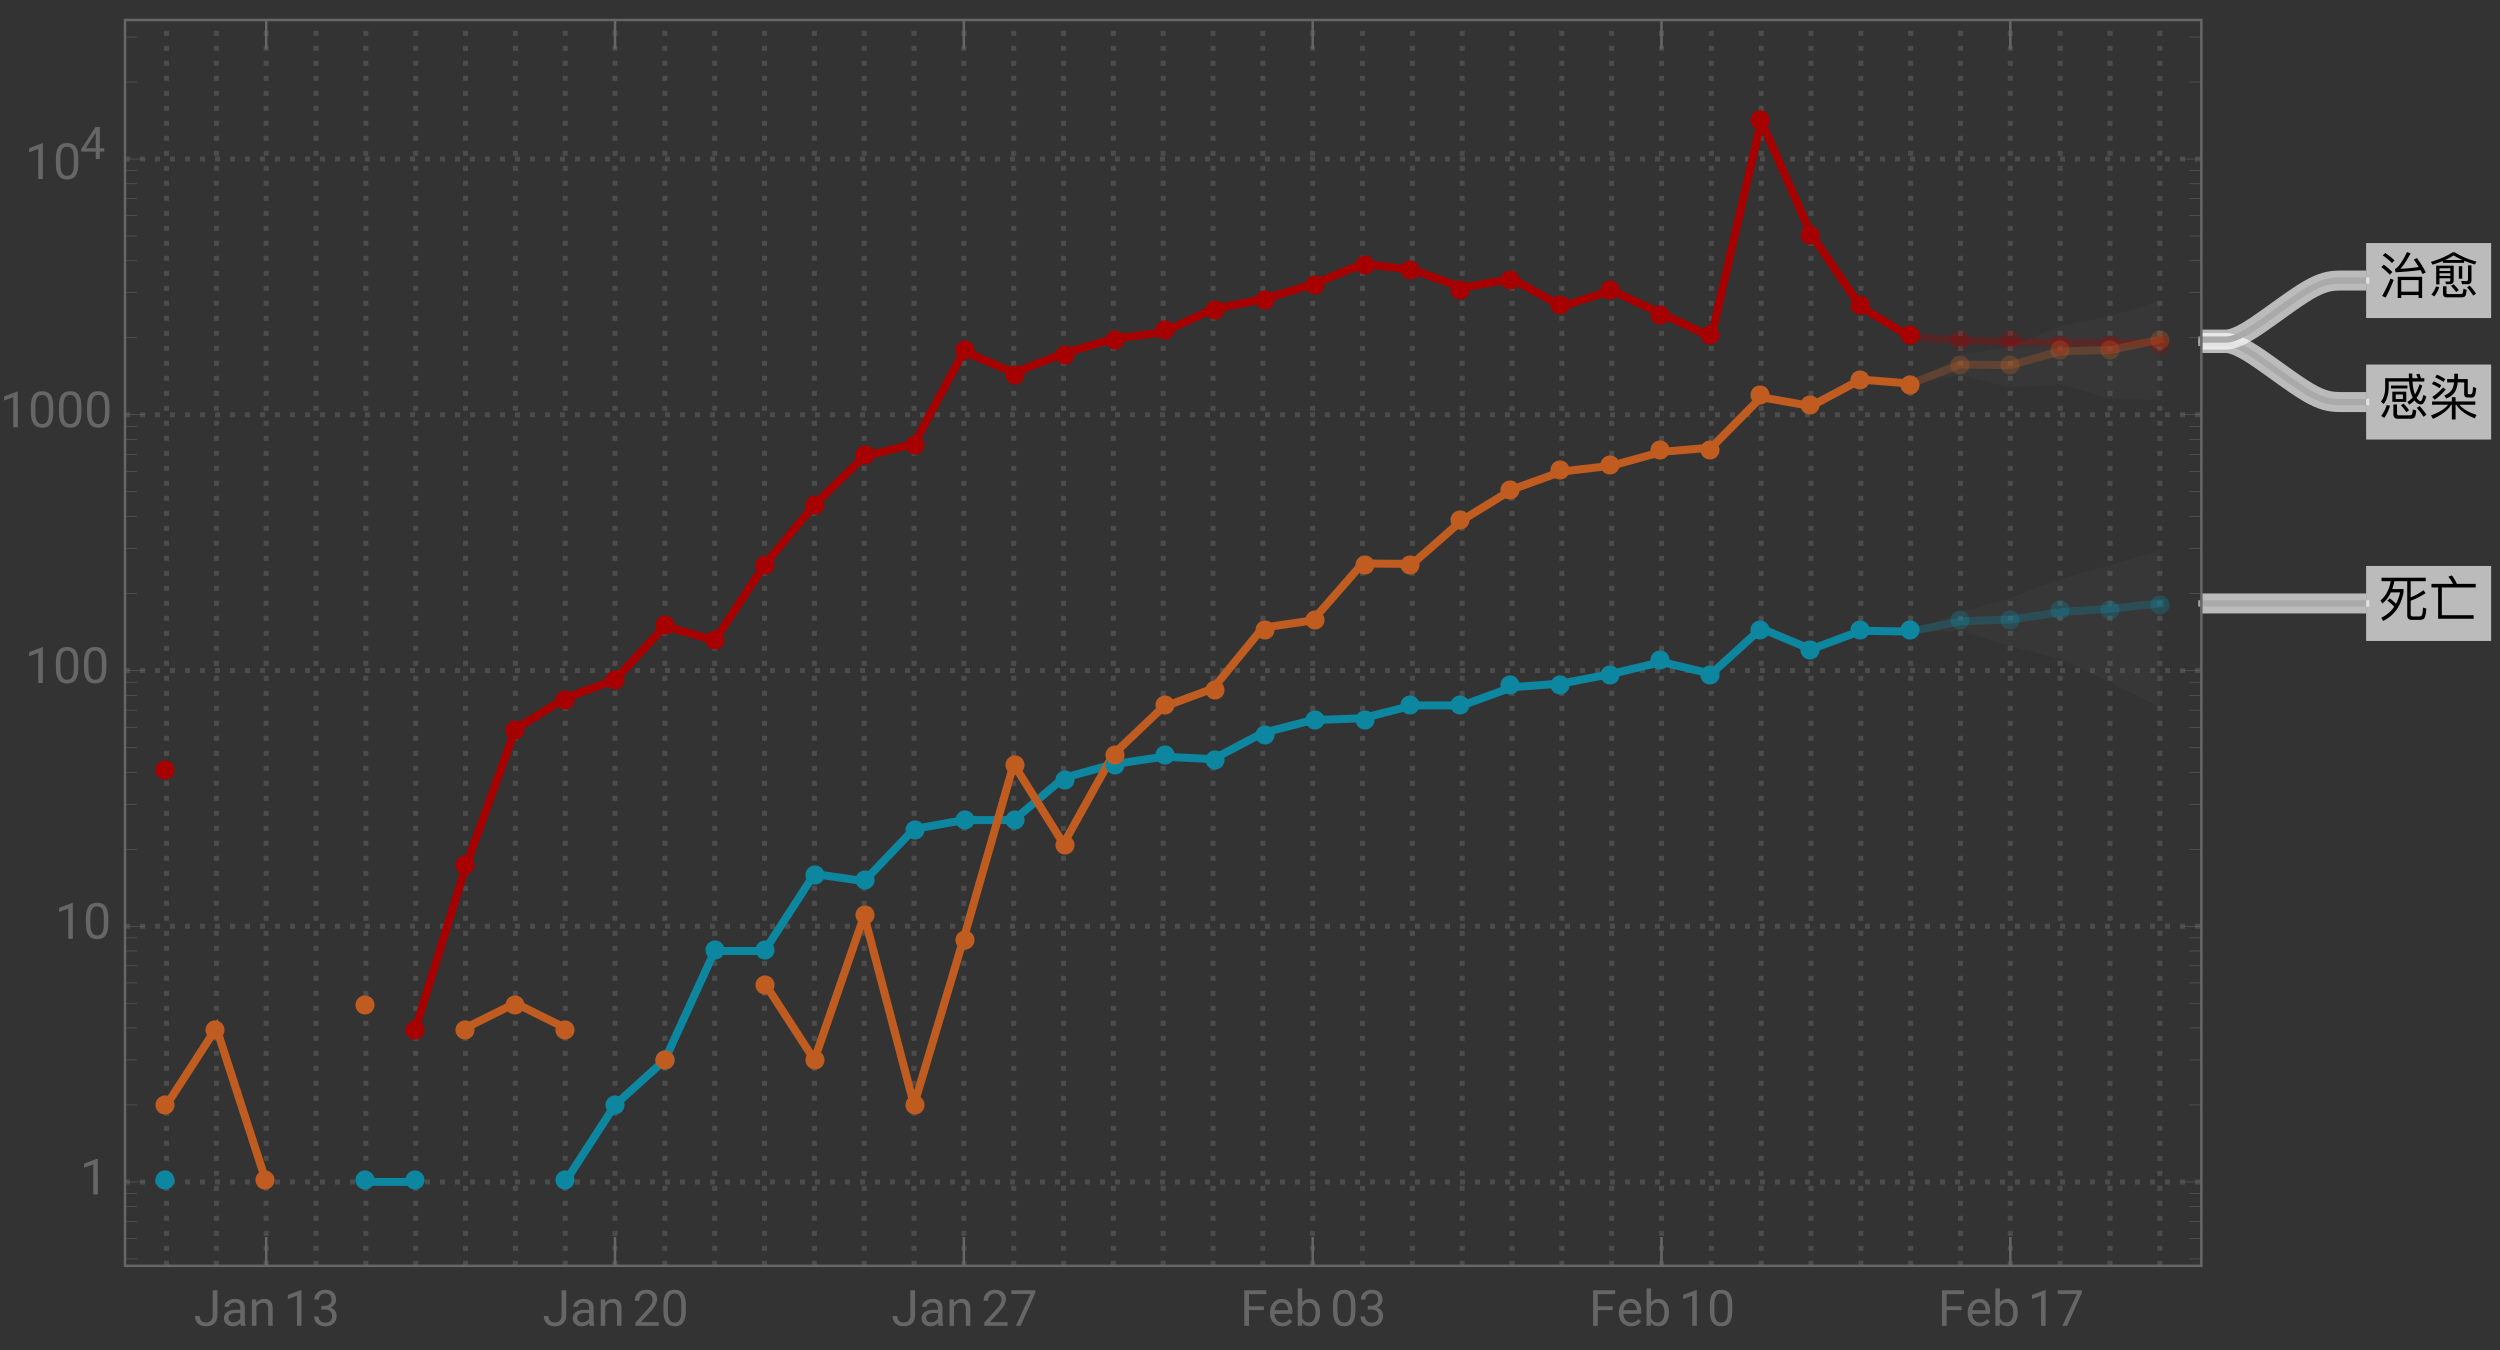 <svg xmlns="http://www.w3.org/2000/svg" xmlns:xlink="http://www.w3.org/1999/xlink" width="500pt" height="360" viewBox="0 0 500 270"><rect x="0" y="0" width="500" height="270" fill="#333333" stroke="none"/><defs><symbol overflow="visible" id="a"><path d="M2.469-5.809v.59h3.293v-.59zm.27 1.23v2.04H5.53v-2.04zm2.12 1.477H3.422v-.918h1.437zM9.141-7.27h-.672a7.745 7.745 0 00-.32-.89l-.637.11c.117.241.226.5.328.78H6.75c-.02-.3-.02-.609-.02-.94h-.69c0 .32 0 .64.019.94h-4.75v1.97C1.28-4.14 1-3.239.46-2.59l.54.488c.64-.808.98-1.878 1.012-3.199v-1.308H6.09c.05.828.148 1.52.308 2.078.122.41.262.781.422 1.101-.32.36-.68.66-1.07.89l.371.56c.36-.22.707-.5 1.04-.848.038.058.1.129.16.2.37.398.75.608 1.148.608.422 0 .781-.53 1.082-1.582l-.582-.34c-.2.833-.39 1.25-.57 1.25-.22 0-.458-.18-.72-.527l-.09-.14c.462-.641.84-1.442 1.15-2.422l-.56-.29a8.622 8.622 0 01-.91 2.032 5.96 5.96 0 01-.25-.84c-.12-.45-.199-1.031-.238-1.73h2.36zM1.62-1.91A6.86 6.86 0 01.511.28l.61.39c.5-.69.879-1.5 1.16-2.44zM6.31.84c.37 0 .64-.07.82-.211.2-.18.332-.649.39-1.43l-.68-.23c-.038.582-.12.922-.218 1.043-.09.097-.242.148-.441.148H4.05c-.25 0-.37-.14-.37-.422V-2.02h-.73v1.91c0 .63.288.95.878.95zM8.2-1.7l-.578.36A13.69 13.69 0 018.988.45l.57-.41C9.25-.46 8.802-1.04 8.2-1.7zM5-2.19l-.54.332c.462.5.821.96 1.08 1.379l.538-.38C5.828-1.237 5.468-1.69 5-2.19zm0 0"/></symbol><symbol overflow="visible" id="b"><path d="M3.89-1.96C3.29-1.16 2.14-.45.46.18l.411.68c1.79-.801 3-1.739 3.629-2.82h.148V.98h.743v-2.94h.14C6.25-.84 7.481.07 9.238.75L9.57.059c-1.55-.489-2.69-1.16-3.422-2.02H9.34v-.66H5.39v-.848h-.742v.848H.691v.66zm1.231-6.2v1.058H3.7v.672h1.38c-.06.54-.188 1.008-.388 1.39-.3.509-.812.919-1.55 1.231l.39.61c.797-.332 1.38-.79 1.739-1.371.28-.48.468-1.102.55-1.86h1.301L7.11-4.14c0 .492.262.742.801.742h.59c.36 0 .602-.114.719-.32.12-.223.222-.743.3-1.583l-.64-.21c-.05.722-.11 1.14-.168 1.261a.381.381 0 01-.32.191h-.34c-.16 0-.23-.082-.23-.23v-2.813H5.858V-8.16zm-3.473.18l-.359.539a7.48 7.48 0 011.672.921l.36-.55a7.87 7.87 0 00-1.673-.91zm-.636 1.34l-.364.538a7.235 7.235 0 011.524.82l.36-.546a7.631 7.631 0 00-1.52-.813zM2.89-5.41c-.64.719-1.36 1.36-2.171 1.898l.5.551c.761-.539 1.5-1.23 2.203-2.05zm0 0"/></symbol><symbol overflow="visible" id="c"><path d="M2.23-3.52l-.48.45c.55.422 1.012.82 1.371 1.218C2.481-.91 1.621-.172.54.36L.9 1C3.13-.102 4.49-2.02 4.981-4.762v-.617H2.72c.172-.48.312-1.012.422-1.57H5.72V-.16c0 .629.293.95.89.95H8.2c.41 0 .711-.099.903-.302.207-.238.359-.886.437-1.957l-.66-.21c-.04.87-.129 1.39-.27 1.57-.109.14-.289.218-.53.218H6.83c-.278 0-.419-.14-.419-.418v-2.73c.95-.34 1.942-.84 2.98-1.52l-.421-.59A10.19 10.19 0 016.41-3.73v-3.22h3.012v-.698H.578v.699h1.844C2.102-5.25 1.43-3.97.39-3.11l.34.62c.71-.542 1.28-1.28 1.718-2.222h1.84c-.18.84-.46 1.602-.82 2.281-.348-.36-.758-.73-1.239-1.09zm0 0"/></symbol><symbol overflow="visible" id="d"><path d="M.57-6.422v.723h1.328V.559H9v-.707H2.64V-5.7h6.782v-.723H5.648a8.407 8.407 0 00-1-1.687l-.707.27c.368.44.68.917.93 1.417zm0 0"/></symbol><symbol overflow="visible" id="e"><path d="M1.32-8.012l-.5.492c.782.54 1.4 1.04 1.84 1.52l.52-.52c-.5-.5-1.121-.992-1.86-1.492zm-.289 2.34l-.5.48C1.25-4.647 1.81-4.14 2.22-3.66l.52-.531c-.458-.489-1.028-.98-1.708-1.48zm1.34 2.781A29.022 29.022 0 01.7.59l.71.31a30.79 30.79 0 001.602-3.53zM8.7-3.25H3.82V.988h.7V.41H8v.578h.7zM4.52-.27v-2.32H8v2.32zM7.66-7l-.629.3c.34.462.66.962.98 1.5-1.152.169-2.37.29-3.66.36.688-.781 1.368-1.808 2.047-3.11l-.718-.24C4.719-6.23 3.922-5.1 3.27-4.8l.12.653c1.82-.102 3.481-.25 4.97-.454.14.25.28.524.421.801l.668-.328A23.587 23.587 0 007.66-7zm0 0"/></symbol><symbol overflow="visible" id="f"><path d="M2.172-3.95H4.34v.528H2.172zm2.168-.46H2.172v-.54H4.34zM2.172-2.96H4.34v.288c0 .262-.121.39-.34.39l-.66-.027.148.547h.703c.54 0 .82-.258.82-.758v-2.949h-3.5v3.739h.66zm-.703 1.64C1.269-.72.969-.18.55.3l.578.372c.422-.524.75-1.14.992-1.852zM6.53.86c.328 0 .57-.07.73-.188.169-.16.29-.602.348-1.32L6.95-.86c-.039.52-.097.84-.187.949-.082.082-.203.12-.364.12H3.852C3.66.21 3.57.122 3.57-.05v-1.31h-.699V.09c0 .512.258.77.777.77zm1.207-2.622c.551 0 .832-.277.832-.816V-5.54H7.88v2.789c0 .238-.129.371-.379.371-.309 0-.64-.02-.98-.05l.16.667zM5-1.762l-.531.332c.43.442.77.852 1.031 1.23l.531-.378C5.79-.922 5.45-1.308 5-1.762zm3.23.274l-.55.34c.52.609.93 1.16 1.23 1.66l.57-.39c-.289-.462-.71-1-1.25-1.61zM6.04-5.371v2.512h.679v-2.512zm-3.188-1.04v.38h4.25v-.43c.66.27 1.367.52 2.148.742l.32-.562c-1.64-.457-3.082-1.078-4.34-1.86h-.46C3.629-7.379 2.19-6.75.46-6.238l.31.566c.75-.226 1.44-.476 2.082-.738zm3.91-.198H3.309A11.7 11.7 0 005-7.531c.52.332 1.11.64 1.762.922zm0 0"/></symbol><symbol overflow="visible" id="g"><path d="M3.805-7.11h.941v5.036c0 .68-.203 1.21-.613 1.597-.406.383-.953.575-1.633.575-.707 0-1.258-.18-1.648-.543-.395-.36-.594-.867-.594-1.516h.937c0 .406.114.723.336.95.223.23.547.343.969.343.387 0 .7-.121.941-.367.239-.246.36-.586.364-1.028zm0 0"/></symbol><symbol overflow="visible" id="h"><path d="M3.945 0c-.05-.105-.093-.29-.125-.555-.422.434-.922.653-1.507.653-.52 0-.946-.149-1.282-.442a1.438 1.438 0 01-.5-1.12c0-.552.211-.977.63-1.282.417-.305 1.007-.457 1.765-.457h.879v-.414c0-.317-.094-.567-.285-.754-.188-.188-.465-.281-.833-.281-.324 0-.593.082-.812.242-.219.164-.328.36-.328.59H.64c0-.262.093-.516.28-.762.188-.246.442-.441.763-.582.32-.145.671-.219 1.054-.219.61 0 1.086.153 1.434.457.344.305.523.727.535 1.258v2.434c0 .484.063.87.184 1.156V0zm-1.5-.688c.285 0 .555-.074.805-.218a1.35 1.35 0 00.555-.574v-1.083h-.711c-1.106 0-1.656.325-1.656.97 0 .284.093.507.28.663.188.16.43.243.727.243zm0 0"/></symbol><symbol overflow="visible" id="i"><path d="M1.54-5.281l.026.664a1.93 1.93 0 011.582-.766c1.118 0 1.68.633 1.692 1.89V0h-.902v-3.496c-.004-.379-.094-.664-.262-.844-.172-.183-.438-.273-.801-.273-.293 0-.55.078-.77.234a1.59 1.59 0 00-.52.613V0h-.9v-5.281zm0 0"/></symbol><symbol overflow="visible" id="j"><path d="M3.559 0h-.907v-6.02l-1.824.668v-.82l2.59-.973h.14zm0 0"/></symbol><symbol overflow="visible" id="k"><path d="M1.906-3.992h.676c.426-.008.762-.121 1.008-.34.242-.219.363-.512.363-.883 0-.832-.414-1.25-1.242-1.25-.39 0-.703.113-.938.336-.23.223-.347.516-.347.887H.523c0-.563.204-1.031.618-1.406.41-.372.933-.559 1.57-.559.672 0 1.195.176 1.578.531.379.356.57.848.57 1.48 0 .31-.101.61-.3.9a1.81 1.81 0 01-.817.648c.39.125.692.328.903.617.214.285.32.636.32 1.047 0 .64-.207 1.144-.625 1.52-.418.374-.957.562-1.625.562s-1.211-.18-1.63-.543c-.417-.36-.624-.836-.624-1.43h.906c0 .375.121.672.367.898.243.227.57.336.98.336.438 0 .77-.113 1-.34.231-.23.349-.554.349-.98 0-.414-.125-.734-.383-.953-.254-.223-.618-.336-1.098-.344h-.676zm0 0"/></symbol><symbol overflow="visible" id="l"><path d="M5.25 0H.59v-.648l2.46-2.735c.364-.414.618-.75.755-1.008.14-.257.21-.527.21-.804 0-.371-.113-.676-.34-.914-.222-.239-.523-.356-.898-.356-.449 0-.797.13-1.047.383-.25.254-.37.613-.37 1.066H.452c0-.652.211-1.183.633-1.586.422-.402.984-.605 1.691-.605.66 0 1.184.172 1.567.52.386.347.578.808.578 1.382 0 .703-.445 1.535-1.336 2.5L1.68-.738h3.57zm0 0"/></symbol><symbol overflow="visible" id="m"><path d="M5.047-3.031c0 1.058-.18 1.844-.54 2.36-.362.51-.925.769-1.694.769-.758 0-1.32-.25-1.684-.754C.766-1.16.574-1.91.562-2.91v-1.207c0-1.043.18-1.82.54-2.328.363-.508.93-.762 1.703-.762.765 0 1.328.246 1.687.734.36.489.547 1.246.555 2.27zm-.902-1.235c0-.765-.106-1.324-.32-1.675-.216-.348-.555-.524-1.02-.524-.465 0-.801.176-1.012.524-.211.347-.32.882-.328 1.605v1.445c0 .77.113 1.336.336 1.704.222.367.558.546 1.012.546.445 0 .777-.171.992-.515.218-.344.332-.89.34-1.633zm0 0"/></symbol><symbol overflow="visible" id="n"><path d="M5.18-6.602L2.234 0H1.29l2.934-6.367H.375v-.742H5.18zm0 0"/></symbol><symbol overflow="visible" id="o"><path d="M4.746-3.14H1.762V0H.824v-7.11H5.23v.774H1.762v2.43h2.984zm0 0"/></symbol><symbol overflow="visible" id="p"><path d="M2.875.098c-.715 0-1.297-.235-1.746-.707-.45-.47-.676-1.098-.676-1.887v-.164c0-.524.102-.992.3-1.406.2-.41.481-.735.84-.965.36-.235.75-.352 1.173-.352.687 0 1.218.227 1.601.68.38.453.57 1.101.57 1.945v.375H1.36c.012.52.164.942.454 1.262.292.32.664.48 1.113.48.316 0 .59-.062.808-.195.223-.129.414-.3.582-.516l.551.43c-.441.68-1.105 1.02-1.992 1.02zm-.11-4.739a1.21 1.21 0 00-.921.399c-.246.265-.399.64-.457 1.117H4.03v-.07c-.023-.457-.148-.813-.367-1.067-.223-.25-.523-.379-.898-.379zm0 0"/></symbol><symbol overflow="visible" id="q"><path d="M5.156-2.582c0 .809-.187 1.453-.554 1.945-.372.489-.872.735-1.497.735-.667 0-1.183-.235-1.546-.707L1.516 0H.684v-7.5h.902v2.797c.367-.453.867-.68 1.508-.68.64 0 1.148.246 1.511.73.368.485.551 1.15.551 1.993zm-.902-.106c0-.613-.121-1.09-.356-1.421-.238-.336-.582-.504-1.027-.504-.598 0-1.023.277-1.285.828V-1.5c.277.555.71.832 1.297.832.43 0 .77-.168 1.008-.504.242-.336.363-.84.363-1.516zm0 0"/></symbol><symbol overflow="visible" id="r"><path d="M3.965-2.148h.887v.664h-.887V0h-.817v-1.484H.234v-.48l2.864-4.434h.867zm-2.809 0h1.992v-3.137l-.097.176zm0 0"/></symbol></defs><path d="M33.305 253.164V4m9.968 249.164V4m9.965 249.164V4m9.965 249.164V4m9.969 249.164V4m9.965 249.164V4m9.968 249.164V4m9.965 249.164V4m9.97 249.164V4m9.964 249.164V4m9.965 249.164V4m9.969 249.164V4m9.964 249.164V4m9.969 249.164V4m9.965 249.164V4m9.969 249.164V4m9.965 249.164V4m9.964 249.164V4m9.969 249.164V4m9.965 249.164V4m9.969 249.164V4m9.965 249.164V4m9.968 249.164V4m9.965 249.164V4m9.965 249.164V4m9.969 249.164V4m9.965 249.164V4m9.968 249.164V4m9.965 249.164V4m9.965 249.164V4m9.968 249.164V4m9.966 249.164V4m9.968 249.164V4m9.966 249.164V4m9.968 249.164V4m9.965 249.164V4m9.965 249.164V4m9.968 249.164V4m9.965 249.164V4M422 253.164V4m9.965 249.164V4M25 236.387h415.27M25 185.242h415.27M25 134.098h415.27M25 82.95h415.27M25 31.805h415.27" fill="none" stroke="#666" stroke-opacity=".5" stroke-dasharray="1,2" stroke-miterlimit="3.25"/><path d="M382.133 67.453l9.965.617 9.968.293 9.965.137 9.969.066 9.965.028" fill="none" stroke-width="1.6" stroke-linecap="square" stroke="#a60000" stroke-opacity=".3" stroke-miterlimit="3.25"/><path d="M382.133 126.309l9.965-2.075 9.968-.312 9.965-1.488 9.969-.684 9.965-1.059" fill="none" stroke-width="1.6" stroke-linecap="square" stroke="#0d86a0" stroke-opacity=".3" stroke-miterlimit="3.25"/><path d="M382.133 76.734l9.965-3.82 9.968.121 9.965-2.762 9.969-.261 9.965-2.09" fill="none" stroke-width="1.6" stroke-linecap="square" stroke="#c05c20" stroke-opacity=".3" stroke-miterlimit="3.25"/><path d="M83.137 205.594l9.968-32.137 9.965-27.64 9.97-6.204 9.964-3.664 9.965-10.71 9.969 2.859 9.964-15.141 9.97-11.973 9.964-9.726 9.969-2.473 9.965-18.531 9.964 4.305 9.97-3.875 9.964-2.93 9.969-1.305 9.965-4.636 9.968-1.961 9.965-2.98 9.965-4.079 9.969 1.133 9.965 3.586 9.968-1.739 9.965 5.48 9.965-3.16 9.969 4.645 9.965 4.649 9.968-43.23 9.965 22.648 9.969 14.574 9.965 6.074" fill="none" stroke-width="1.6" stroke-linecap="square" stroke="#a60000" stroke-miterlimit="3.25"/><path d="M73.172 236.387h9.965m29.903 0l9.964-15.395 9.965-9.008 9.969-21.785h9.964l9.97-15.398 9.964 1.433 9.969-10.437 9.965-1.777h9.964l9.97-8.43 9.964-2.746 9.969-1.5 9.965.488 9.968-5.25 9.965-2.574 9.965-.344 9.969-2.578h9.965l9.968-3.64 9.965-.762 9.965-1.91 9.969-2.387 9.965 2.386 9.968-9.082 9.965 4.172 9.969-3.71 9.965.156" fill="none" stroke-width="1.6" stroke-linecap="square" stroke="#0d86a0" stroke-miterlimit="3.25"/><path d="M33.305 220.992l9.968-15.398 9.965 30.793m39.867-30.793l9.965-4.953 9.97 4.953m39.862-9.004l9.97 15.394 9.964-28.859 9.969 37.867 9.965-33.41 9.964-34.738 9.97 15.918 9.964-17.895 9.969-9.472 9.965-3.688 9.968-12.168 9.965-1.46 9.965-11.376 9.969.082 9.965-8.75 9.968-6.129 9.965-3.61 9.965-1.151 9.969-2.774 9.965-.851 9.968-10.075 9.965 1.774 9.969-5.309 9.965.824" fill="none" stroke-width="1.6" stroke-linecap="square" stroke="#c05c20" stroke-miterlimit="3.25"/><path d="M383.902 67a1.92 1.92 0 00-.554-1.348 1.917 1.917 0 00-2.696 0 1.917 1.917 0 000 2.696 1.917 1.917 0 002.696 0 1.92 1.92 0 00.554-1.348zm10 1a1.92 1.92 0 00-.554-1.348 1.917 1.917 0 00-2.696 0 1.917 1.917 0 000 2.696 1.917 1.917 0 002.696 0 1.92 1.92 0 00.554-1.348zm10 0a1.92 1.92 0 00-.554-1.348 1.917 1.917 0 00-2.696 0 1.917 1.917 0 000 2.696 1.917 1.917 0 002.696 0 1.92 1.92 0 00.554-1.348zm10 1a1.92 1.92 0 00-.554-1.348 1.917 1.917 0 00-2.696 0 1.917 1.917 0 000 2.696 1.917 1.917 0 002.696 0 1.92 1.92 0 00.554-1.348zm10 0a1.92 1.92 0 00-.554-1.348 1.917 1.917 0 00-2.696 0 1.917 1.917 0 000 2.696 1.917 1.917 0 002.696 0 1.92 1.92 0 00.554-1.348zm10 0a1.92 1.92 0 00-.554-1.348 1.917 1.917 0 00-2.696 0 1.917 1.917 0 000 2.696 1.917 1.917 0 002.696 0 1.92 1.92 0 00.554-1.348zm0 0" fill-rule="evenodd" fill="#a60000" fill-opacity=".3"/><path d="M383.902 126a1.92 1.92 0 00-.554-1.348 1.917 1.917 0 00-2.696 0 1.917 1.917 0 000 2.696 1.917 1.917 0 002.696 0 1.92 1.92 0 00.554-1.348zm10-2a1.92 1.92 0 00-.554-1.348 1.917 1.917 0 00-2.696 0 1.917 1.917 0 000 2.696 1.917 1.917 0 002.696 0 1.92 1.92 0 00.554-1.348zm10 0a1.92 1.92 0 00-.554-1.348 1.917 1.917 0 00-2.696 0 1.917 1.917 0 000 2.696 1.917 1.917 0 002.696 0 1.92 1.92 0 00.554-1.348zm10-2a1.92 1.92 0 00-.554-1.348 1.917 1.917 0 00-2.696 0 1.917 1.917 0 000 2.696 1.917 1.917 0 002.696 0 1.92 1.92 0 00.554-1.348zm10 0a1.92 1.92 0 00-.554-1.348 1.917 1.917 0 00-2.696 0 1.917 1.917 0 000 2.696 1.917 1.917 0 002.696 0 1.92 1.92 0 00.554-1.348zm10-1a1.92 1.92 0 00-.554-1.348 1.917 1.917 0 00-2.696 0 1.917 1.917 0 000 2.696 1.917 1.917 0 002.696 0 1.92 1.92 0 00.554-1.348zm0 0" fill-rule="evenodd" fill="#0d86a0" fill-opacity=".3"/><path d="M383.902 77a1.92 1.92 0 00-.554-1.348 1.917 1.917 0 00-2.696 0 1.917 1.917 0 000 2.696 1.917 1.917 0 002.696 0 1.92 1.92 0 00.554-1.348zm10-4a1.92 1.92 0 00-.554-1.348 1.917 1.917 0 00-2.696 0 1.917 1.917 0 000 2.696 1.917 1.917 0 002.696 0 1.92 1.92 0 00.554-1.348zm10 0a1.92 1.92 0 00-.554-1.348 1.917 1.917 0 00-2.696 0 1.917 1.917 0 000 2.696 1.917 1.917 0 002.696 0 1.92 1.92 0 00.554-1.348zm10-3a1.92 1.92 0 00-.554-1.348 1.917 1.917 0 00-2.696 0 1.917 1.917 0 000 2.696 1.917 1.917 0 002.696 0 1.92 1.92 0 00.554-1.348zm10 0a1.92 1.92 0 00-.554-1.348 1.917 1.917 0 00-2.696 0 1.917 1.917 0 000 2.696 1.917 1.917 0 002.696 0 1.92 1.92 0 00.554-1.348zm10-2a1.92 1.92 0 00-.554-1.348 1.917 1.917 0 00-2.696 0 1.917 1.917 0 000 2.696 1.917 1.917 0 002.696 0 1.92 1.92 0 00.554-1.348zm0 0" fill-rule="evenodd" fill="#c05c20" fill-opacity=".3"/><path d="M34.902 154a1.92 1.92 0 00-.554-1.348 1.917 1.917 0 00-2.696 0 1.917 1.917 0 000 2.696 1.917 1.917 0 002.696 0 1.92 1.92 0 00.554-1.348zm50 52a1.92 1.92 0 00-.554-1.348 1.917 1.917 0 00-2.696 0 1.917 1.917 0 000 2.696 1.917 1.917 0 002.696 0 1.92 1.92 0 00.554-1.348zm10-33a1.92 1.92 0 00-.554-1.348 1.917 1.917 0 00-2.696 0 1.917 1.917 0 000 2.696 1.917 1.917 0 002.696 0 1.92 1.92 0 00.554-1.348zm10-27a1.92 1.92 0 00-.554-1.348 1.917 1.917 0 00-2.696 0 1.917 1.917 0 000 2.696 1.917 1.917 0 002.696 0 1.92 1.92 0 00.554-1.348zm10-6a1.92 1.92 0 00-.554-1.348 1.917 1.917 0 00-2.696 0 1.917 1.917 0 000 2.696 1.917 1.917 0 002.696 0 1.92 1.92 0 00.554-1.348zm10-4a1.92 1.92 0 00-.554-1.348 1.917 1.917 0 00-2.696 0 1.917 1.917 0 000 2.696 1.917 1.917 0 002.696 0 1.92 1.92 0 00.554-1.348zm10-11a1.92 1.92 0 00-.554-1.348 1.917 1.917 0 00-2.696 0 1.917 1.917 0 000 2.696 1.917 1.917 0 002.696 0 1.92 1.92 0 00.554-1.348zm10 3a1.92 1.92 0 00-.554-1.348 1.917 1.917 0 00-2.696 0 1.917 1.917 0 000 2.696 1.917 1.917 0 002.696 0 1.92 1.92 0 00.554-1.348zm10-15a1.92 1.92 0 00-.554-1.348 1.917 1.917 0 00-2.696 0 1.917 1.917 0 000 2.696 1.917 1.917 0 002.696 0 1.92 1.92 0 00.554-1.348zm10-12a1.92 1.92 0 00-.554-1.348 1.917 1.917 0 00-2.696 0 1.917 1.917 0 000 2.696 1.917 1.917 0 002.696 0 1.92 1.92 0 00.554-1.348zm10-10a1.92 1.92 0 00-.554-1.348 1.917 1.917 0 00-2.696 0 1.917 1.917 0 000 2.696 1.917 1.917 0 002.696 0 1.92 1.92 0 00.554-1.348zm10-2a1.92 1.92 0 00-.554-1.348 1.917 1.917 0 00-2.696 0 1.917 1.917 0 000 2.696 1.917 1.917 0 002.696 0 1.92 1.92 0 00.554-1.348zm10-19a1.92 1.92 0 00-.554-1.348 1.917 1.917 0 00-2.696 0 1.917 1.917 0 000 2.696 1.917 1.917 0 002.696 0 1.92 1.92 0 00.554-1.348zm10 5a1.92 1.92 0 00-.554-1.348 1.917 1.917 0 00-2.696 0 1.917 1.917 0 000 2.696 1.917 1.917 0 002.696 0 1.92 1.92 0 00.554-1.348zm10-4a1.92 1.92 0 00-.554-1.348 1.917 1.917 0 00-2.696 0 1.917 1.917 0 000 2.696 1.917 1.917 0 002.696 0 1.92 1.92 0 00.554-1.348zm10-3a1.92 1.92 0 00-.554-1.348 1.917 1.917 0 00-2.696 0 1.917 1.917 0 000 2.696 1.917 1.917 0 002.696 0 1.92 1.92 0 00.554-1.348zm10-2a1.92 1.92 0 00-.554-1.348 1.917 1.917 0 00-2.696 0 1.917 1.917 0 000 2.696 1.917 1.917 0 002.696 0 1.92 1.92 0 00.554-1.348zm10-4a1.92 1.92 0 00-.554-1.348 1.917 1.917 0 00-2.696 0 1.917 1.917 0 000 2.696 1.917 1.917 0 002.696 0 1.92 1.92 0 00.554-1.348zm10-2a1.92 1.92 0 00-.554-1.348 1.917 1.917 0 00-2.696 0 1.917 1.917 0 000 2.696 1.917 1.917 0 002.696 0 1.92 1.92 0 00.554-1.348zm10-3a1.92 1.92 0 00-.554-1.348 1.917 1.917 0 00-2.696 0 1.917 1.917 0 000 2.696 1.917 1.917 0 002.696 0 1.92 1.92 0 00.554-1.348zm10-4a1.92 1.92 0 00-.554-1.348 1.917 1.917 0 00-2.696 0 1.917 1.917 0 000 2.696 1.917 1.917 0 002.696 0 1.92 1.92 0 00.554-1.348zm9 1a1.92 1.92 0 00-.554-1.348 1.917 1.917 0 00-2.696 0 1.917 1.917 0 000 2.696 1.917 1.917 0 002.696 0 1.92 1.92 0 00.554-1.348zm10 4a1.92 1.92 0 00-.554-1.348 1.917 1.917 0 00-2.696 0 1.917 1.917 0 000 2.696 1.917 1.917 0 002.696 0 1.92 1.92 0 00.554-1.348zm10-2a1.92 1.92 0 00-.554-1.348 1.917 1.917 0 00-2.696 0 1.917 1.917 0 000 2.696 1.917 1.917 0 002.696 0 1.92 1.92 0 00.554-1.348zm10 5a1.92 1.92 0 00-.554-1.348 1.917 1.917 0 00-2.696 0 1.917 1.917 0 000 2.696 1.917 1.917 0 002.696 0 1.92 1.92 0 00.554-1.348zm10-3a1.92 1.92 0 00-.554-1.348 1.917 1.917 0 00-2.696 0 1.917 1.917 0 000 2.696 1.917 1.917 0 002.696 0 1.92 1.92 0 00.554-1.348zm10 5a1.92 1.92 0 00-.554-1.348 1.917 1.917 0 00-2.696 0 1.917 1.917 0 000 2.696 1.917 1.917 0 002.696 0 1.92 1.92 0 00.554-1.348zm10 4a1.92 1.92 0 00-.554-1.348 1.917 1.917 0 00-2.696 0 1.917 1.917 0 000 2.696 1.917 1.917 0 002.696 0 1.92 1.92 0 00.554-1.348zm10-43a1.92 1.92 0 00-.554-1.348 1.917 1.917 0 00-2.696 0 1.917 1.917 0 000 2.696 1.917 1.917 0 002.696 0 1.92 1.92 0 00.554-1.348zm10 23a1.92 1.92 0 00-.554-1.348 1.917 1.917 0 00-2.696 0 1.917 1.917 0 000 2.696 1.917 1.917 0 002.696 0 1.92 1.92 0 00.554-1.348zm10 14a1.92 1.92 0 00-.554-1.348 1.917 1.917 0 00-2.696 0 1.917 1.917 0 000 2.696 1.917 1.917 0 002.696 0 1.92 1.92 0 00.554-1.348zm10 6a1.92 1.92 0 00-.554-1.348 1.917 1.917 0 00-2.696 0 1.917 1.917 0 000 2.696 1.917 1.917 0 002.696 0 1.92 1.92 0 00.554-1.348zm0 0" fill-rule="evenodd" fill="#a60000"/><path d="M34.902 236a1.92 1.92 0 00-.554-1.348 1.917 1.917 0 00-2.696 0 1.917 1.917 0 000 2.696 1.917 1.917 0 002.696 0 1.92 1.92 0 00.554-1.348zm40 0a1.92 1.92 0 00-.554-1.348 1.917 1.917 0 00-2.696 0 1.917 1.917 0 000 2.696 1.917 1.917 0 002.696 0 1.92 1.92 0 00.554-1.348zm10 0a1.92 1.92 0 00-.554-1.348 1.917 1.917 0 00-2.696 0 1.917 1.917 0 000 2.696 1.917 1.917 0 002.696 0 1.92 1.92 0 00.554-1.348zm30 0a1.92 1.92 0 00-.554-1.348 1.917 1.917 0 00-2.696 0 1.917 1.917 0 000 2.696 1.917 1.917 0 002.696 0 1.92 1.92 0 00.554-1.348zm10-15a1.92 1.92 0 00-.554-1.348 1.917 1.917 0 00-2.696 0 1.917 1.917 0 000 2.696 1.917 1.917 0 002.696 0 1.92 1.92 0 00.554-1.348zm10-9a1.92 1.92 0 00-.554-1.348 1.917 1.917 0 00-2.696 0 1.917 1.917 0 000 2.696 1.917 1.917 0 002.696 0 1.92 1.92 0 00.554-1.348zm10-22a1.92 1.92 0 00-.554-1.348 1.917 1.917 0 00-2.696 0 1.917 1.917 0 000 2.696 1.917 1.917 0 002.696 0 1.92 1.92 0 00.554-1.348zm10 0a1.92 1.92 0 00-.554-1.348 1.917 1.917 0 00-2.696 0 1.917 1.917 0 000 2.696 1.917 1.917 0 002.696 0 1.92 1.92 0 00.554-1.348zm10-15a1.92 1.92 0 00-.554-1.348 1.917 1.917 0 00-2.696 0 1.917 1.917 0 000 2.696 1.917 1.917 0 002.696 0 1.92 1.92 0 00.554-1.348zm10 1a1.92 1.92 0 00-.554-1.348 1.917 1.917 0 00-2.696 0 1.917 1.917 0 000 2.696 1.917 1.917 0 002.696 0 1.92 1.92 0 00.554-1.348zm10-10a1.92 1.92 0 00-.554-1.348 1.917 1.917 0 00-2.696 0 1.917 1.917 0 000 2.696 1.917 1.917 0 002.696 0 1.92 1.92 0 00.554-1.348zm10-2a1.92 1.92 0 00-.554-1.348 1.917 1.917 0 00-2.696 0 1.917 1.917 0 000 2.696 1.917 1.917 0 002.696 0 1.92 1.92 0 00.554-1.348zm10 0a1.92 1.92 0 00-.554-1.348 1.917 1.917 0 00-2.696 0 1.917 1.917 0 000 2.696 1.917 1.917 0 002.696 0 1.92 1.92 0 00.554-1.348zm10-8a1.92 1.92 0 00-.554-1.348 1.917 1.917 0 00-2.696 0 1.917 1.917 0 000 2.696 1.917 1.917 0 002.696 0 1.92 1.92 0 00.554-1.348zm10-3a1.92 1.92 0 00-.554-1.348 1.917 1.917 0 00-2.696 0 1.917 1.917 0 000 2.696 1.917 1.917 0 002.696 0 1.92 1.92 0 00.554-1.348zm10-2a1.92 1.92 0 00-.554-1.348 1.917 1.917 0 00-2.696 0 1.917 1.917 0 000 2.696 1.917 1.917 0 002.696 0 1.92 1.92 0 00.554-1.348zm10 1a1.92 1.92 0 00-.554-1.348 1.917 1.917 0 00-2.696 0 1.917 1.917 0 000 2.696 1.917 1.917 0 002.696 0 1.92 1.92 0 00.554-1.348zm10-5a1.92 1.92 0 00-.554-1.348 1.917 1.917 0 00-2.696 0 1.917 1.917 0 000 2.696 1.917 1.917 0 002.696 0 1.92 1.92 0 00.554-1.348zm10-3a1.92 1.92 0 00-.554-1.348 1.917 1.917 0 00-2.696 0 1.917 1.917 0 000 2.696 1.917 1.917 0 002.696 0 1.92 1.92 0 00.554-1.348zm10 0a1.92 1.92 0 00-.554-1.348 1.917 1.917 0 00-2.696 0 1.917 1.917 0 000 2.696 1.917 1.917 0 002.696 0 1.92 1.92 0 00.554-1.348zm9-3a1.92 1.92 0 00-.554-1.348 1.917 1.917 0 00-2.696 0 1.917 1.917 0 000 2.696 1.917 1.917 0 002.696 0 1.92 1.92 0 00.554-1.348zm10 0a1.92 1.92 0 00-.554-1.348 1.917 1.917 0 00-2.696 0 1.917 1.917 0 000 2.696 1.917 1.917 0 002.696 0 1.92 1.92 0 00.554-1.348zm10-4a1.92 1.92 0 00-.554-1.348 1.917 1.917 0 00-2.696 0 1.917 1.917 0 000 2.696 1.917 1.917 0 002.696 0 1.92 1.92 0 00.554-1.348zm10 0a1.92 1.92 0 00-.554-1.348 1.917 1.917 0 00-2.696 0 1.917 1.917 0 000 2.696 1.917 1.917 0 002.696 0 1.92 1.92 0 00.554-1.348zm10-2a1.92 1.92 0 00-.554-1.348 1.917 1.917 0 00-2.696 0 1.917 1.917 0 000 2.696 1.917 1.917 0 002.696 0 1.92 1.92 0 00.554-1.348zm10-3a1.92 1.92 0 00-.554-1.348 1.917 1.917 0 00-2.696 0 1.917 1.917 0 000 2.696 1.917 1.917 0 002.696 0 1.92 1.92 0 00.554-1.348zm10 3a1.92 1.92 0 00-.554-1.348 1.917 1.917 0 00-2.696 0 1.917 1.917 0 000 2.696 1.917 1.917 0 002.696 0 1.92 1.92 0 00.554-1.348zm10-9a1.92 1.92 0 00-.554-1.348 1.917 1.917 0 00-2.696 0 1.917 1.917 0 000 2.696 1.917 1.917 0 002.696 0 1.92 1.92 0 00.554-1.348zm10 4a1.92 1.92 0 00-.554-1.348 1.917 1.917 0 00-2.696 0 1.917 1.917 0 000 2.696 1.917 1.917 0 002.696 0 1.92 1.92 0 00.554-1.348zm10-4a1.92 1.92 0 00-.554-1.348 1.917 1.917 0 00-2.696 0 1.917 1.917 0 000 2.696 1.917 1.917 0 002.696 0 1.92 1.92 0 00.554-1.348zm10 0a1.92 1.92 0 00-.554-1.348 1.917 1.917 0 00-2.696 0 1.917 1.917 0 000 2.696 1.917 1.917 0 002.696 0 1.92 1.92 0 00.554-1.348zm0 0" fill-rule="evenodd" fill="#0d86a0"/><path d="M34.902 221a1.92 1.92 0 00-.554-1.348 1.917 1.917 0 00-2.696 0 1.917 1.917 0 000 2.696 1.917 1.917 0 002.696 0 1.92 1.92 0 00.554-1.348zm10-15a1.92 1.92 0 00-.554-1.348 1.917 1.917 0 00-2.696 0 1.917 1.917 0 000 2.696 1.917 1.917 0 002.696 0 1.92 1.92 0 00.554-1.348zm10 30a1.92 1.92 0 00-.554-1.348 1.917 1.917 0 00-2.696 0 1.917 1.917 0 000 2.696 1.917 1.917 0 002.696 0 1.92 1.92 0 00.554-1.348zm20-35a1.92 1.92 0 00-.554-1.348 1.917 1.917 0 00-2.696 0 1.917 1.917 0 000 2.696 1.917 1.917 0 002.696 0 1.92 1.92 0 00.554-1.348zm20 5a1.92 1.92 0 00-.554-1.348 1.917 1.917 0 00-2.696 0 1.917 1.917 0 000 2.696 1.917 1.917 0 002.696 0 1.92 1.92 0 00.554-1.348zm10-5a1.92 1.92 0 00-.554-1.348 1.917 1.917 0 00-2.696 0 1.917 1.917 0 000 2.696 1.917 1.917 0 002.696 0 1.92 1.92 0 00.554-1.348zm10 5a1.92 1.92 0 00-.554-1.348 1.917 1.917 0 00-2.696 0 1.917 1.917 0 000 2.696 1.917 1.917 0 002.696 0 1.92 1.92 0 00.554-1.348zm20 6a1.92 1.92 0 00-.554-1.348 1.917 1.917 0 00-2.696 0 1.917 1.917 0 000 2.696 1.917 1.917 0 002.696 0 1.92 1.92 0 00.554-1.348zm20-15a1.92 1.92 0 00-.554-1.348 1.917 1.917 0 00-2.696 0 1.917 1.917 0 000 2.696 1.917 1.917 0 002.696 0 1.92 1.92 0 00.554-1.348zm10 15a1.92 1.92 0 00-.554-1.348 1.917 1.917 0 00-2.696 0 1.917 1.917 0 000 2.696 1.917 1.917 0 002.696 0 1.92 1.92 0 00.554-1.348zm10-29a1.92 1.92 0 00-.554-1.348 1.917 1.917 0 00-2.696 0 1.917 1.917 0 000 2.696 1.917 1.917 0 002.696 0 1.92 1.92 0 00.554-1.348zm10 38a1.92 1.92 0 00-.554-1.348 1.917 1.917 0 00-2.696 0 1.917 1.917 0 000 2.696 1.917 1.917 0 002.696 0 1.92 1.92 0 00.554-1.348zm10-33a1.92 1.92 0 00-.554-1.348 1.917 1.917 0 00-2.696 0 1.917 1.917 0 000 2.696 1.917 1.917 0 002.696 0 1.92 1.92 0 00.554-1.348zm10-35a1.92 1.92 0 00-.554-1.348 1.917 1.917 0 00-2.696 0 1.917 1.917 0 000 2.696 1.917 1.917 0 002.696 0 1.92 1.92 0 00.554-1.348zm10 16a1.92 1.92 0 00-.554-1.348 1.917 1.917 0 00-2.696 0 1.917 1.917 0 000 2.696 1.917 1.917 0 002.696 0 1.92 1.92 0 00.554-1.348zm10-18a1.92 1.92 0 00-.554-1.348 1.917 1.917 0 00-2.696 0 1.917 1.917 0 000 2.696 1.917 1.917 0 002.696 0 1.92 1.92 0 00.554-1.348zm10-10a1.92 1.92 0 00-.554-1.348 1.917 1.917 0 00-2.696 0 1.917 1.917 0 000 2.696 1.917 1.917 0 002.696 0 1.92 1.92 0 00.554-1.348zm10-3a1.92 1.92 0 00-.554-1.348 1.917 1.917 0 00-2.696 0 1.917 1.917 0 000 2.696 1.917 1.917 0 002.696 0 1.92 1.92 0 00.554-1.348zm10-12a1.92 1.92 0 00-.554-1.348 1.917 1.917 0 00-2.696 0 1.917 1.917 0 000 2.696 1.917 1.917 0 002.696 0 1.92 1.92 0 00.554-1.348zm10-2a1.92 1.92 0 00-.554-1.348 1.917 1.917 0 00-2.696 0 1.917 1.917 0 000 2.696 1.917 1.917 0 002.696 0 1.92 1.92 0 00.554-1.348zm10-11a1.92 1.92 0 00-.554-1.348 1.917 1.917 0 00-2.696 0 1.917 1.917 0 000 2.696 1.917 1.917 0 002.696 0 1.92 1.92 0 00.554-1.348zm9 0a1.92 1.92 0 00-.554-1.348 1.917 1.917 0 00-2.696 0 1.917 1.917 0 000 2.696 1.917 1.917 0 002.696 0 1.92 1.92 0 00.554-1.348zm10-9a1.92 1.92 0 00-.554-1.348 1.917 1.917 0 00-2.696 0 1.917 1.917 0 000 2.696 1.917 1.917 0 002.696 0 1.92 1.92 0 00.554-1.348zm10-6a1.92 1.92 0 00-.554-1.348 1.917 1.917 0 00-2.696 0 1.917 1.917 0 000 2.696 1.917 1.917 0 002.696 0 1.92 1.92 0 00.554-1.348zm10-4a1.92 1.92 0 00-.554-1.348 1.917 1.917 0 00-2.696 0 1.917 1.917 0 000 2.696 1.917 1.917 0 002.696 0 1.92 1.92 0 00.554-1.348zm10-1a1.92 1.92 0 00-.554-1.348 1.917 1.917 0 00-2.696 0 1.917 1.917 0 000 2.696 1.917 1.917 0 002.696 0 1.92 1.92 0 00.554-1.348zm10-3a1.92 1.92 0 00-.554-1.348 1.917 1.917 0 00-2.696 0 1.917 1.917 0 000 2.696 1.917 1.917 0 002.696 0 1.92 1.92 0 00.554-1.348zm10 0a1.92 1.92 0 00-.554-1.348 1.917 1.917 0 00-2.696 0 1.917 1.917 0 000 2.696 1.917 1.917 0 002.696 0 1.92 1.92 0 00.554-1.348zm10-11a1.92 1.92 0 00-.554-1.348 1.917 1.917 0 00-2.696 0 1.917 1.917 0 000 2.696 1.917 1.917 0 002.696 0 1.92 1.92 0 00.554-1.348zm10 2a1.92 1.92 0 00-.554-1.348 1.917 1.917 0 00-2.696 0 1.917 1.917 0 000 2.696 1.917 1.917 0 002.696 0 1.92 1.92 0 00.554-1.348zm10-5a1.92 1.92 0 00-.554-1.348 1.917 1.917 0 00-2.696 0 1.917 1.917 0 000 2.696 1.917 1.917 0 002.696 0 1.92 1.92 0 00.554-1.348zm10 1a1.92 1.92 0 00-.554-1.348 1.917 1.917 0 00-2.696 0 1.917 1.917 0 000 2.696 1.917 1.917 0 002.696 0 1.92 1.92 0 00.554-1.348zm0 0" fill-rule="evenodd" fill="#c05c20"/><path d="M440.27 68.594h4.652l.234.004.285.015.344.043.418.086.492.14.575.208.671.293.77.387.883.5.996.62 1.11.739 1.19.828 1.25.887 1.29.926 1.3.93 1.29.91 1.25.863 1.19.785 1.103.683 1 .559.902.441.82.336.754.25.703.172.664.114.64.062.634.027.636.008h4.91" fill="none" stroke-width="4" stroke-linejoin="round" stroke="#fff" stroke-opacity=".667" stroke-miterlimit="3.25"/><path d="M440.27 68.594h4.652l.234.004.285.015.344.043.418.086.492.14.575.208.671.293.77.387.883.5.996.62 1.11.739 1.19.828 1.25.887 1.29.926 1.3.93 1.29.91 1.25.863 1.19.785 1.103.683 1 .559.902.441.82.336.754.25.703.172.664.114.64.062.634.027.636.008h4.91" fill="none" stroke-width="1.25" stroke-linecap="square" stroke="#aaa" stroke-miterlimit="3.25"/><path d="M498.227 72.91v15h-25v-15zm0 0" fill="#fff" fill-opacity=".667"/><use xlink:href="#a" x="475.726" y="82.91"/><use xlink:href="#b" x="485.726" y="82.91"/><path d="M440.27 120.691h32.957" fill="none" stroke-width="4" stroke-linejoin="round" stroke="#fff" stroke-opacity=".667" stroke-miterlimit="3.25"/><path d="M440.27 120.691h32.957" fill="none" stroke-width="1.25" stroke-linecap="square" stroke="#aaa" stroke-miterlimit="3.25"/><path d="M498.227 113.191v15h-25v-15zm0 0" fill="#fff" fill-opacity=".667"/><use xlink:href="#c" x="475.726" y="123.19"/><use xlink:href="#d" x="485.726" y="123.19"/><path d="M440.27 67.922h4.886l.285-.016.344-.043.418-.086.492-.14.575-.211.671-.29.77-.39.883-.496.996-.621 1.11-.738 1.19-.829 1.25-.89 1.29-.922 1.3-.934 1.29-.91 1.25-.86 1.19-.784 1.103-.684 1-.558.902-.442.82-.34.754-.246.703-.176.664-.109.64-.062.634-.028.636-.008h4.91" fill="none" stroke-width="4" stroke-linejoin="round" stroke="#fff" stroke-opacity=".667" stroke-miterlimit="3.25"/><path d="M440.27 67.922h4.886l.285-.016.344-.043.418-.086.492-.14.575-.211.671-.29.77-.39.883-.496.996-.621 1.11-.738 1.19-.829 1.25-.89 1.29-.922 1.3-.934 1.29-.91 1.25-.86 1.19-.784 1.103-.684 1-.558.902-.442.82-.34.754-.246.703-.176.664-.109.64-.062.634-.028.636-.008h4.91" fill="none" stroke-width="1.25" stroke-linecap="square" stroke="#aaa" stroke-miterlimit="3.25"/><path d="M498.227 48.61v15h-25v-15zm0 0" fill="#fff" fill-opacity=".667"/><use xlink:href="#e" x="475.726" y="58.608"/><use xlink:href="#f" x="485.726" y="58.608"/><path d="M382.133 126.309l9.965-.11 9.968 3.043 9.965 2.551L422 136.41l9.965 5.004v-31.258l-9.965 2.84-9.969 2.871-9.965 3.762-9.968 2.8zm0-49.575l9.965-1.78 9.968 2.55 9.965-.688 9.969 2.88 9.965.288V60.152L422 63.29l-9.969 1.934-9.965 4.093-9.968 1.73zm0 0" fill="gray" fill-opacity=".05"/><path d="M440.27 253.164H25m0 0V4m0 0h415.27m0 0v249.164" fill="none" stroke-width=".5" stroke-linecap="square" stroke="#666" stroke-miterlimit="3.25"/><path d="M53.238 253.164v-5.77" fill="none" stroke-width=".5" stroke="#666" stroke-miterlimit="3.25"/><g fill="#666"><use xlink:href="#g" x="38.738" y="265.163"/><use xlink:href="#h" x="44.256" y="265.163"/><use xlink:href="#i" x="49.695" y="265.163"/></g><g fill="#666"><use xlink:href="#j" x="56.738" y="265.163"/><use xlink:href="#k" x="62.354" y="265.163"/></g><path d="M123.004 253.164v-5.77" fill="none" stroke-width=".5" stroke="#666" stroke-miterlimit="3.25"/><g fill="#666"><use xlink:href="#g" x="108.504" y="265.163"/><use xlink:href="#h" x="114.021" y="265.163"/><use xlink:href="#i" x="119.461" y="265.163"/></g><g fill="#666"><use xlink:href="#l" x="126.504" y="265.163"/><use xlink:href="#m" x="132.119" y="265.163"/></g><path d="M192.77 253.164v-5.77" fill="none" stroke-width=".5" stroke="#666" stroke-miterlimit="3.25"/><g fill="#666"><use xlink:href="#g" x="178.269" y="265.163"/><use xlink:href="#h" x="183.787" y="265.163"/><use xlink:href="#i" x="189.226" y="265.163"/></g><g fill="#666"><use xlink:href="#l" x="196.269" y="265.163"/><use xlink:href="#n" x="201.885" y="265.163"/></g><path d="M262.535 253.164v-5.77" fill="none" stroke-width=".5" stroke="#666" stroke-miterlimit="3.25"/><g fill="#666"><use xlink:href="#o" x="248.035" y="265.163"/><use xlink:href="#p" x="253.562" y="265.163"/><use xlink:href="#q" x="258.86" y="265.163"/></g><g fill="#666"><use xlink:href="#m" x="266.035" y="265.163"/><use xlink:href="#k" x="271.65" y="265.163"/></g><path d="M332.3 253.164v-5.77" fill="none" stroke-width=".5" stroke="#666" stroke-miterlimit="3.25"/><g fill="#666"><use xlink:href="#o" x="317.8" y="265.163"/><use xlink:href="#p" x="323.328" y="265.163"/><use xlink:href="#q" x="328.626" y="265.163"/></g><g fill="#666"><use xlink:href="#j" x="335.8" y="265.163"/><use xlink:href="#m" x="341.416" y="265.163"/></g><path d="M402.066 253.164v-5.77" fill="none" stroke-width=".5" stroke="#666" stroke-miterlimit="3.25"/><g fill="#666"><use xlink:href="#o" x="387.566" y="265.163"/><use xlink:href="#p" x="393.093" y="265.163"/><use xlink:href="#q" x="398.391" y="265.163"/></g><g fill="#666"><use xlink:href="#j" x="405.566" y="265.163"/><use xlink:href="#n" x="411.181" y="265.163"/></g><path d="M25 236.387h4.152" fill="none" stroke-width=".1" stroke="#666" stroke-miterlimit="3.25"/><use xlink:href="#j" x="16" y="238.889" fill="#666"/><path d="M25 185.242h4.152" fill="none" stroke-width=".1" stroke="#666" stroke-miterlimit="3.25"/><g fill="#666"><use xlink:href="#j" x="11" y="187.742"/><use xlink:href="#m" x="16.615" y="187.742"/></g><path d="M25 134.098h4.152" fill="none" stroke-width=".1" stroke="#666" stroke-miterlimit="3.25"/><g fill="#666"><use xlink:href="#j" x="5" y="136.596"/><use xlink:href="#m" x="10.615" y="136.596"/><use xlink:href="#m" x="16.23" y="136.596"/></g><path d="M25 82.95h4.152" fill="none" stroke-width=".1" stroke="#666" stroke-miterlimit="3.25"/><g fill="#666"><use xlink:href="#j" y="85.45"/><use xlink:href="#m" x="5.615" y="85.45"/><use xlink:href="#m" x="11.23" y="85.45"/><use xlink:href="#m" x="16.846" y="85.45"/></g><path d="M25 31.805h4.152" fill="none" stroke-width=".1" stroke="#666" stroke-miterlimit="3.25"/><g fill="#666"><use xlink:href="#j" x="5" y="35.804"/><use xlink:href="#m" x="10.615" y="35.804"/></g><use xlink:href="#r" x="16" y="31.804" fill="#666"/><path d="M25 251.785h2.398M25 247.734h2.398M25 244.313h2.398M25 241.344h2.398M25 238.73h2.398M25 220.992h2.398M25 211.984h2.398M25 205.594h2.398M25 200.64h2.398M25 196.59h2.398M25 193.164h2.398M25 190.2h2.398M25 187.582h2.398M25 169.848h2.398M25 160.84h2.398M25 154.45h2.398M25 149.492h2.398M25 145.441h2.398M25 142.02h2.398M25 139.055h2.398M25 136.438h2.398M25 118.7h2.398M25 109.691h2.398M25 103.305h2.398M25 98.348h2.398M25 94.297h2.398M25 90.871h2.398M25 87.906h2.398M25 85.29h2.398M25 67.555h2.398M25 58.547h2.398M25 52.156h2.398M25 47.2h2.398M25 43.152h2.398M25 39.727h2.398M25 36.762h2.398M25 34.145h2.398M25 16.406h2.398M25 7.402h2.398" fill="none" stroke-width=".1" stroke="#666" stroke-miterlimit="3.25"/><path d="M53.238 4v5.77M123.004 4v5.77M192.77 4v5.77M262.535 4v5.77M332.3 4v5.77M402.066 4v5.77" fill="none" stroke-width=".5" stroke="#666" stroke-miterlimit="3.25"/><path d="M440.27 236.387h-4.153m4.153-51.145h-4.153m4.153-51.144h-4.153m4.153-51.148h-4.153m4.153-51.145h-4.153m4.153 219.98h-2.399m2.399-4.051h-2.399m2.399-3.421h-2.399m2.399-2.969h-2.399m2.399-2.614h-2.399m2.399-17.738h-2.399m2.399-9.008h-2.399m2.399-6.39h-2.399m2.399-4.954h-2.399m2.399-4.05h-2.399m2.399-3.426h-2.399m2.399-2.964h-2.399m2.399-2.618h-2.399m2.399-17.734h-2.399m2.399-9.008h-2.399m2.399-6.39h-2.399m2.399-4.958h-2.399m2.399-4.051h-2.399m2.399-3.421h-2.399m2.399-2.965h-2.399m2.399-2.617h-2.399m2.399-17.738h-2.399m2.399-9.009h-2.399m2.399-6.386h-2.399m2.399-4.957h-2.399m2.399-4.051h-2.399m2.399-3.426h-2.399m2.399-2.965h-2.399m2.399-2.616h-2.399m2.399-17.735h-2.399m2.399-9.008h-2.399m2.399-6.391h-2.399m2.399-4.956h-2.399m2.399-4.048h-2.399m2.399-3.425h-2.399m2.399-2.965h-2.399m2.399-2.617h-2.399m2.399-17.739h-2.399m2.399-9.004h-2.399" fill="none" stroke-width=".1" stroke="#666" stroke-miterlimit="3.25"/></svg>